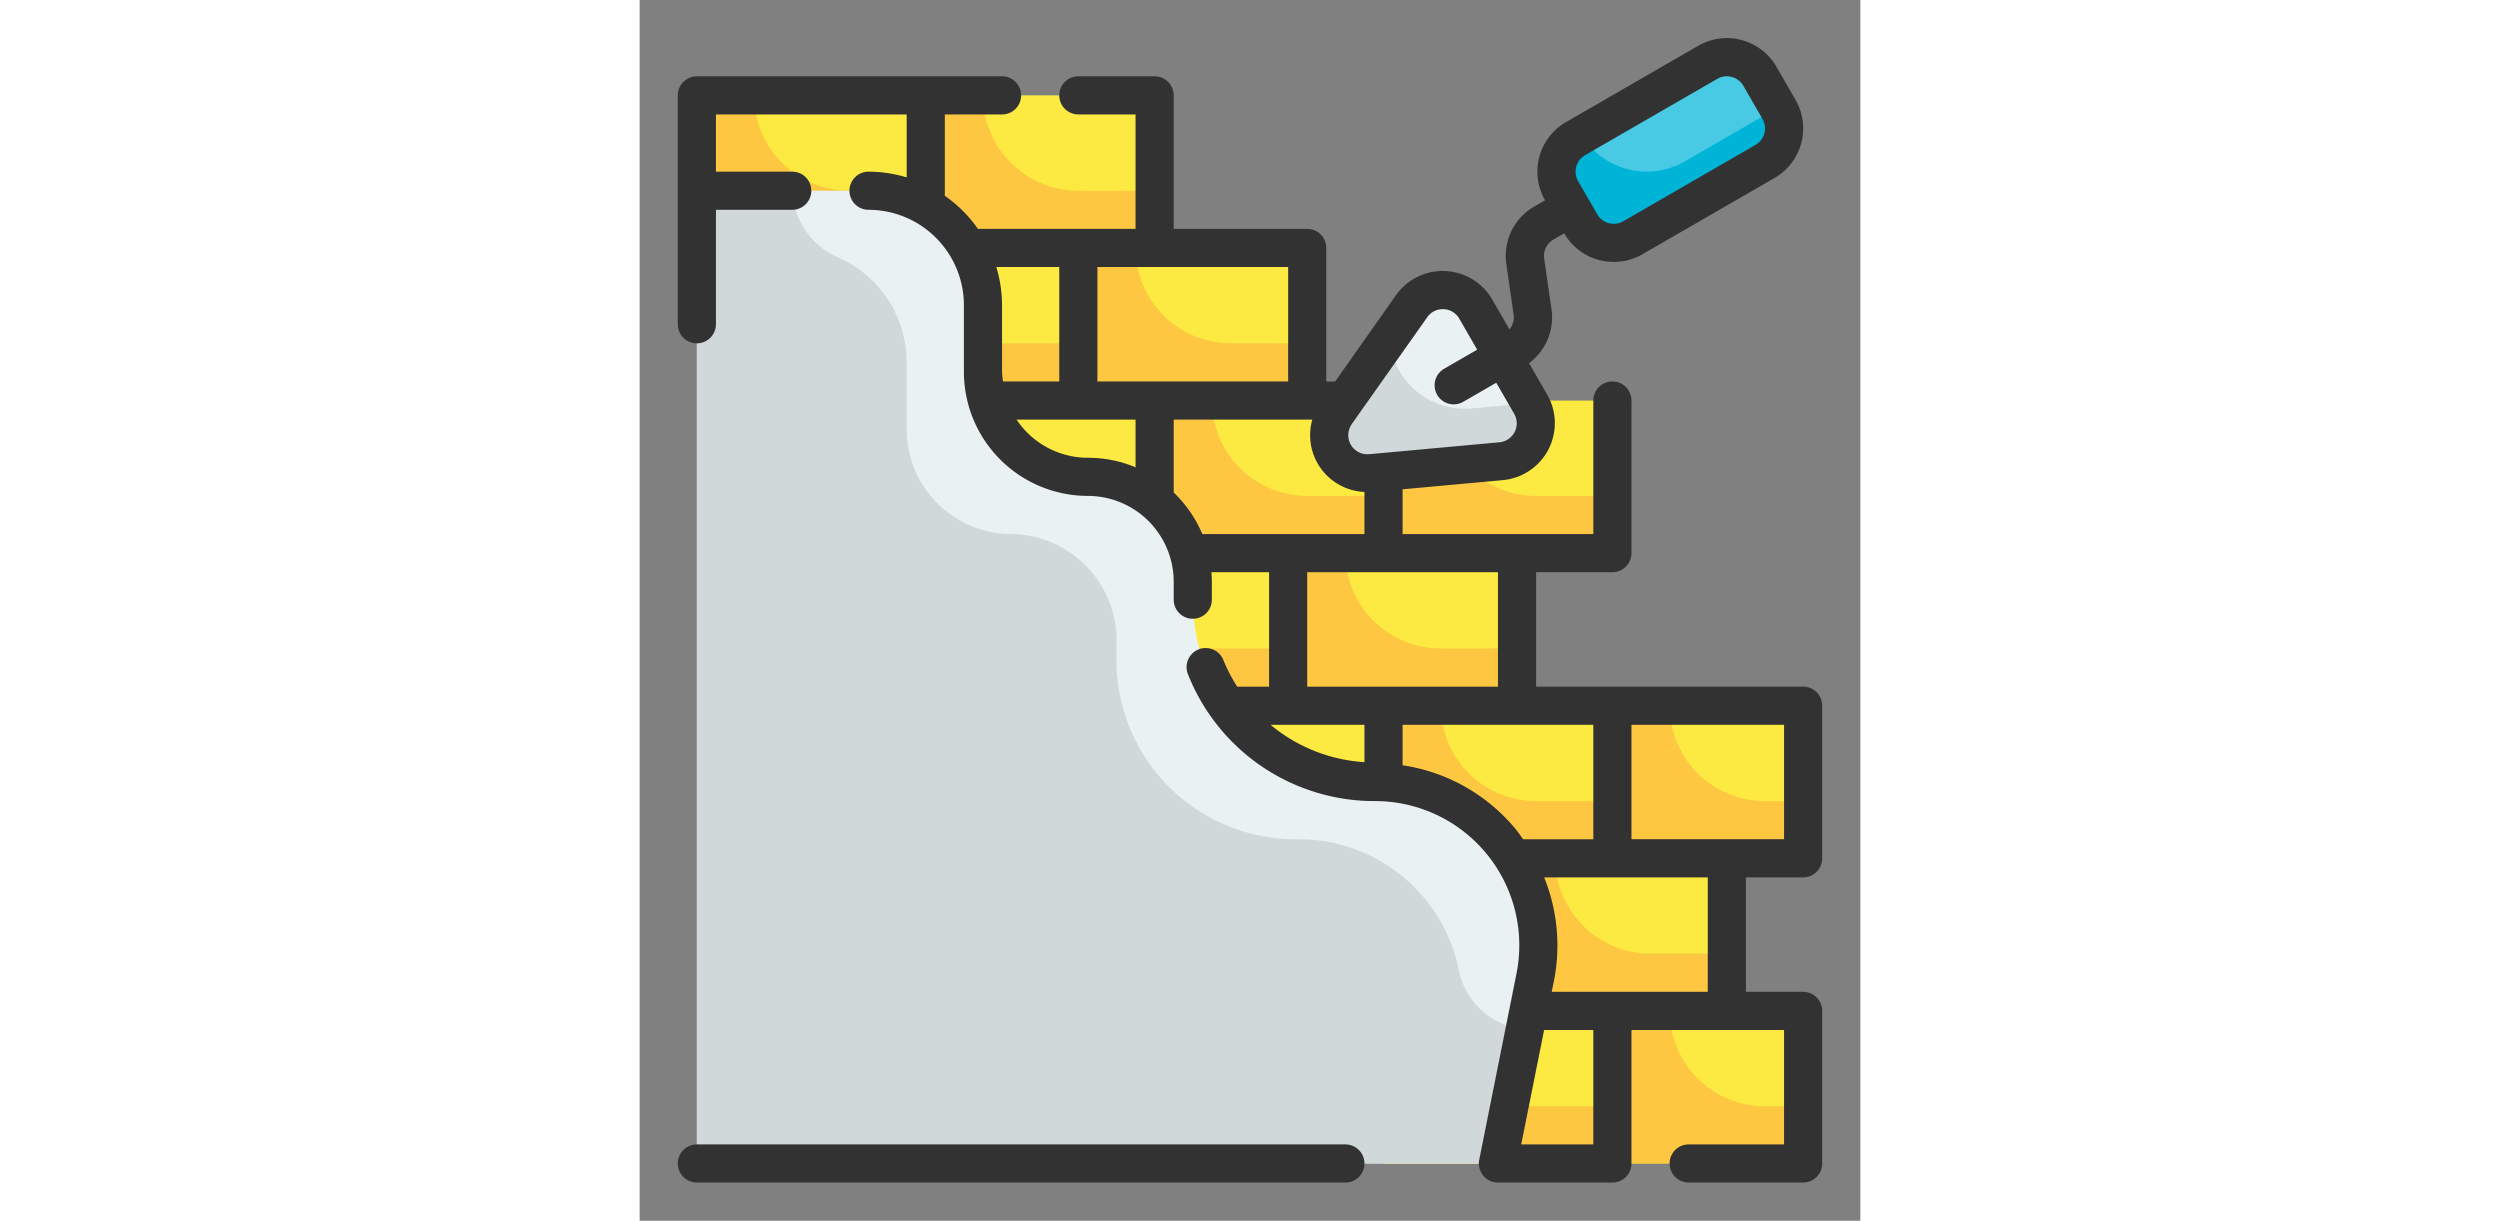<svg height="250" viewBox="0 0 64 64" width="512" xmlns="http://www.w3.org/2000/svg"><rect x="0" y="0" width="64" height="64" fill="#808080" stroke="none"/><g id="Fill_Outline" data-name="Fill Outline"><g id="Color"><g fill="#fcea42"><path d="m39 53h12v8h-12z"/><path d="m51 53h10v8h-10z"/><path d="m39 37h12v8h-12z"/><path d="m27 37h12v8h-12z"/><path d="m34 29h12v8h-12z"/><path d="m22 29h12v8h-12z"/><path d="m51 37h10v8h-10z"/><path d="m39 21h12v8h-12z"/><path d="m27 21h12v8h-12z"/><path d="m11 13h12v8h-12z"/><path d="m23 13h12v8h-12z"/><path d="m3 5h12v8h-12z"/><path d="m15 5h12v8h-12z"/><path d="m15 21h12v8h-12z"/><path d="m45 45h12v8h-12z"/></g><path d="m27 10v3h-12v-8h3a5 5 0 0 0 5 5z" fill="#fdc741"/><path d="m15 10v3h-12v-8h3a5 5 0 0 0 5 5z" fill="#fdc741"/><path d="m35 18v3h-12v-8h3a5 5 0 0 0 5 5z" fill="#fdc741"/><path d="m46 34v3h-12v-8h3a5 5 0 0 0 5 5z" fill="#fdc741"/><path d="m61 42v3h-10v-8h3a5 5 0 0 0 5 5z" fill="#fdc741"/><path d="m61 58v3h-10v-8h3a5 5 0 0 0 5 5z" fill="#fdc741"/><path d="m51 58v3h-12v-8h3a5 5 0 0 0 5 5z" fill="#fdc741"/><path d="m23 18v3h-12v-8h3a5 5 0 0 0 5 5z" fill="#fdc741"/><path d="m39 26v3h-12v-8h3a5 5 0 0 0 5 5z" fill="#fdc741"/><path d="m51 26v3h-12v-8h3a5 5 0 0 0 5 5z" fill="#fdc741"/><path d="m34 34v3h-12v-8h3a5 5 0 0 0 5 5z" fill="#fdc741"/><path d="m27 26v3h-12v-8h3a5 5 0 0 0 5 5z" fill="#fdc741"/><path d="m39 42v3h-12v-8h3a5 5 0 0 0 5 5z" fill="#fdc741"/><path d="m57 50v3h-12v-8h3a5 5 0 0 0 5 5z" fill="#fdc741"/><path d="m51 42v3h-12v-8h3a5 5 0 0 0 5 5z" fill="#fdc741"/><path d="m29 31.441v-.941a5.5 5.5 0 0 0 -5.5-5.5 5.5 5.5 0 0 1 -5.5-5.5v-3.5a6 6 0 0 0 -6-6h-9v51h42l1.952-9.762a8.558 8.558 0 0 0 -8.393-10.238 9.559 9.559 0 0 1 -9.559-9.559z" fill="#e9f1f2"/><path d="m45.164 24.177-6.83.625a2 2 0 0 1 -1.816-3.145l3.956-5.6a2 2 0 0 1 3.366.153l2.874 4.979a2 2 0 0 1 -1.55 2.988z" fill="#e9f1f2"/><rect fill="#48cae4" height="6" rx="2" transform="matrix(.866 -.5 .5 .866 3.306 28.072)" width="12" x="48.036" y="4.866"/><path d="m45.16 24.18-6.83.62a2 2 0 0 1 -1.81-3.14l2.78-3.94a3.979 3.979 0 0 0 4.35 3.69l2.51-.23a1.868 1.868 0 0 0 .48-.11l.07.12a2 2 0 0 1 -1.55 2.99z" fill="#d0d8da"/><path d="m59 8.46-6.93 4a1.986 1.986 0 0 1 -2.73-.73l-1-1.73a2 2 0 0 1 .73-2.73l.32-.19a3.991 3.991 0 0 0 5.41 1.38l4.88-2.82.05.09a2 2 0 0 1 -.73 2.73z" fill="#00b4d8"/><path d="m46.4 53.98-1.4 7.02h-42v-51h5.01a3.98 3.98 0 0 0 2.33 3.47 6 6 0 0 1 3.66 5.53v3.5a5.5 5.5 0 0 0 5.39 5.5 5.575 5.575 0 0 1 5.61 5.66v1.05a9.389 9.389 0 0 0 9.61 9.29 8.556 8.556 0 0 1 8.34 6.88 3.932 3.932 0 0 0 3.45 3.1z" fill="#d0d8da"/></g><g id="Outline_copy" fill="#323232" data-name="Outline copy"><path d="m61 46a1 1 0 0 0 1-1v-8a1 1 0 0 0 -1-1h-14v-6h4a1 1 0 0 0 1-1v-8a1 1 0 0 0 -2 0v7h-10v-2.347l5.255-.48a3 3 0 0 0 2.325-4.487l-.95-1.646a2.983 2.983 0 0 0 1.177-2.826l-.383-2.651a.993.993 0 0 1 .49-1.007l.56-.324a2.976 2.976 0 0 0 1.821 1.4 3.025 3.025 0 0 0 .781.1 2.986 2.986 0 0 0 1.495-.4l6.929-4a3 3 0 0 0 1.1-4.1l-1-1.732a3 3 0 0 0 -4.1-1.1l-6.93 4a3 3 0 0 0 -1.1 4.1l-.56.323a2.987 2.987 0 0 0 -1.47 3.026l.382 2.65a.99.99 0 0 1 -.219.77l-.9-1.561a3 3 0 0 0 -5.049-.231l-3.19 4.523h-.464v-7a1 1 0 0 0 -1-1h-7v-7a1 1 0 0 0 -1-1h-4a1 1 0 0 0 0 2h3v6h-8.264a7.018 7.018 0 0 0 -1.736-1.736v-4.264h3a1 1 0 0 0 0-2h-16a1 1 0 0 0 -1 1v12a1 1 0 0 0 2 0v-6h4a1 1 0 0 0 0-2h-4v-3h10v3.3a6.956 6.956 0 0 0 -2-.3 1 1 0 0 0 0 2 5.006 5.006 0 0 1 5 5v3.5a6.508 6.508 0 0 0 6.5 6.5 4.505 4.505 0 0 1 4.5 4.5v.941a1 1 0 0 0 2 0v-.941c0-.169-.013-.334-.025-.5h3.025v6h-1.672a8.628 8.628 0 0 1 -.716-1.373 1 1 0 1 0 -1.855.746 10.515 10.515 0 0 0 9.803 6.627 7.56 7.56 0 0 1 7.412 9.042l-1.952 9.758a1 1 0 0 0 .98 1.2h6a1 1 0 0 0 1-1v-7h8v6h-5a1 1 0 0 0 0 2h6a1 1 0 0 0 1-1v-8a1 1 0 0 0 -1-1h-3v-6zm-11.429-37.866 6.929-4a.99.99 0 0 1 .5-.134 1.017 1.017 0 0 1 .261.034 1 1 0 0 1 .606.466l1 1.733a.99.99 0 0 1 .1.758 1 1 0 0 1 -.467.609l-6.929 4a1 1 0 0 1 -.759.1.992.992 0 0 1 -.606-.466l-1-1.732a1 1 0 0 1 .365-1.368zm10.429 35.866h-8v-6h8zm-22.664-21.767 3.956-5.6a.98.98 0 0 1 .812-.423h.049a.983.983 0 0 1 .821.5l.937 1.623-1.732 1a1 1 0 0 0 1 1.733l1.732-1 .937 1.623a1 1 0 0 1 -.775 1.5l-6.83.624a1 1 0 0 1 -.907-1.573zm-3.336-8.233v6h-10v-6zm-12 0v6h-2.949a4.342 4.342 0 0 1 -.051-.5v-3.5a6.956 6.956 0 0 0 -.3-2zm-2.238 8h6.238v2.5a6.464 6.464 0 0 0 -2.5-.5 4.5 4.5 0 0 1 -3.738-2zm9.738 6a6.53 6.53 0 0 0 -1.5-2.179v-3.821h7.267a2.978 2.978 0 0 0 2.733 3.792v2.208zm5.5 2h10v6h-10zm3 9.958a8.491 8.491 0 0 1 -4.922-1.958h4.922zm2 .164v-2.122h10v6h-3.682c-.12-.168-.234-.34-.366-.5a9.507 9.507 0 0 0 -5.952-3.378zm6.22 19.878 1.2-6h2.58v6zm9.78-8h-8.181l.114-.566a9.522 9.522 0 0 0 -.51-5.434h8.577z"/><path d="m37 60h-34a1 1 0 0 0 0 2h34a1 1 0 0 0 0-2z"/></g></g></svg>